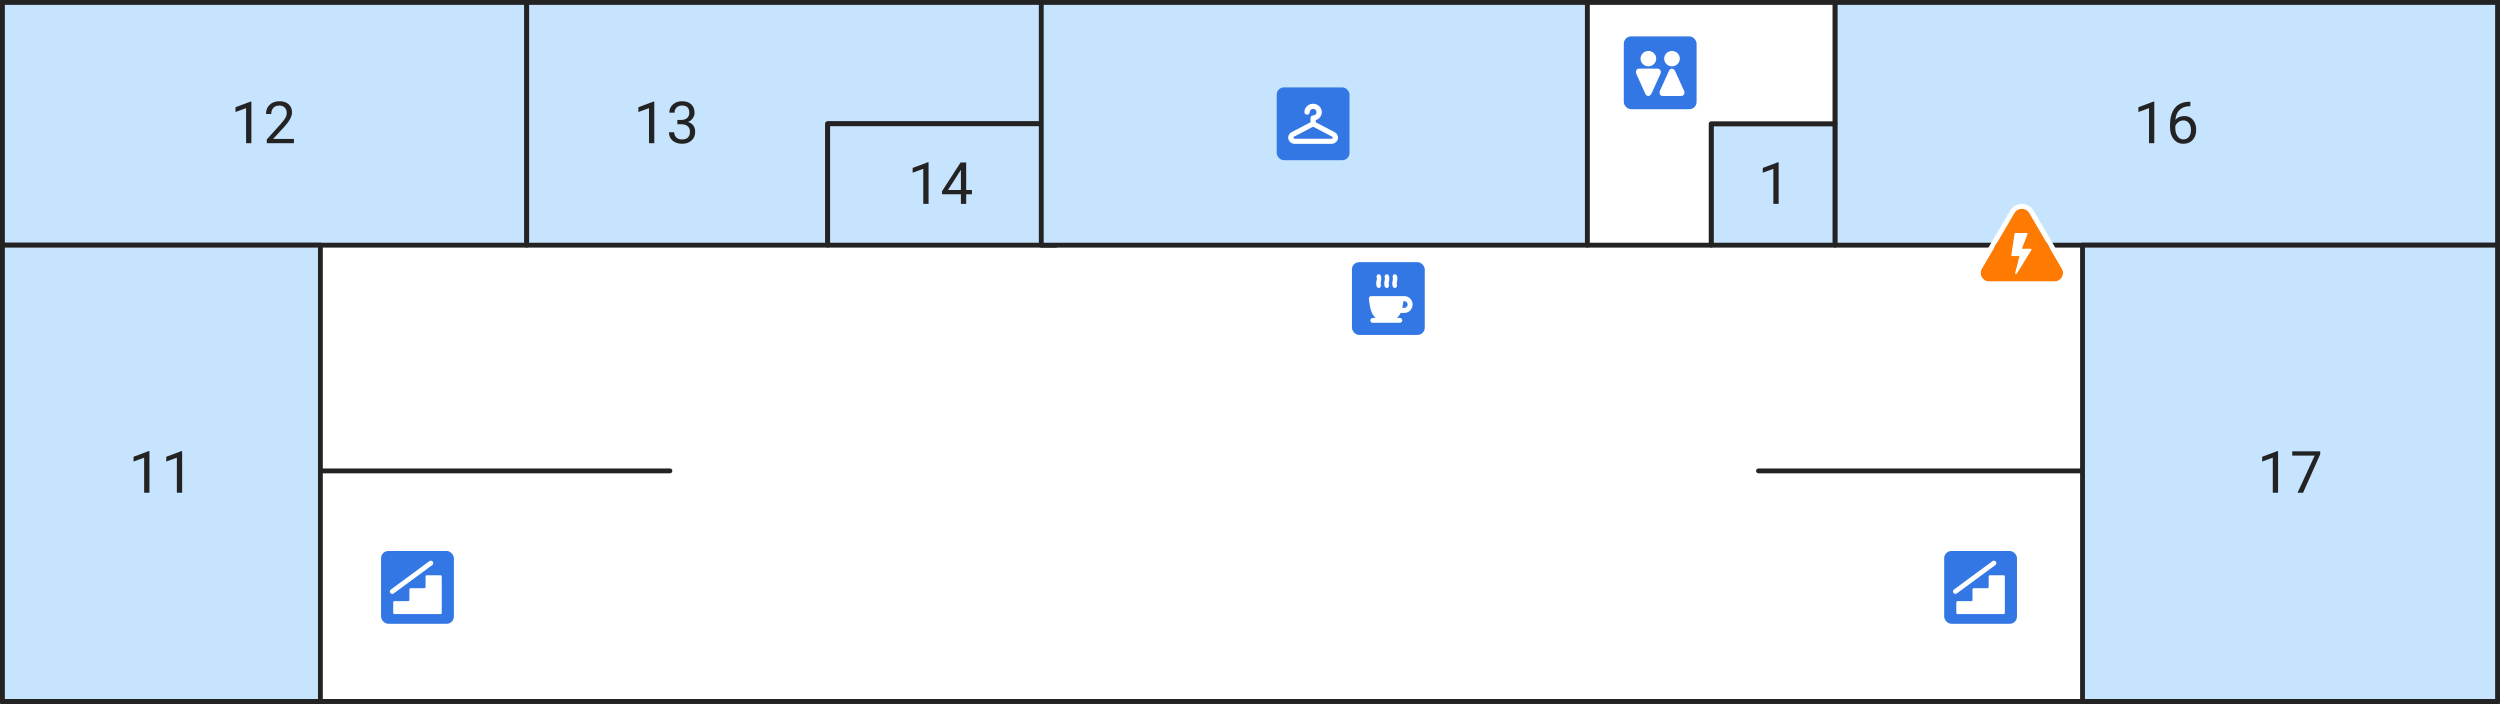 <svg width="1030" height="290" viewBox="0 0 1030 290" fill="none" xmlns="http://www.w3.org/2000/svg">
<rect x="0" y="0" width="1030" height="290" fill="#333333" stroke="none"/>
<g id="c4-f1">
<g id="floor">
<path d="M123.979 1H1V194V289H123.979H1029V194V1H123.979Z" fill="white"/>
<path d="M1 194L1 289H123.979H1029V194M1 194L1 1H123.979H1029V194M1 194H276M1029 194H724.5" stroke="#232323" stroke-width="2" stroke-linecap="round" stroke-linejoin="round"/>
</g>
<g id="coffee">
<rect id="Rectangle 18" x="557" y="108" width="30" height="30" rx="3" fill="#3377E4"/>
<g id="Group">
<path id="Vector" d="M575.522 113.617C575.655 114.017 575.704 114.441 575.704 114.865C575.704 115.29 575.655 115.702 575.522 116.102C575.474 116.223 575.437 116.502 575.437 116.768C575.437 117.035 575.474 117.314 575.522 117.435C575.68 117.908 575.425 118.429 574.952 118.587C574.467 118.744 573.958 118.49 573.801 118.017C573.667 117.605 573.619 117.192 573.619 116.768C573.619 116.344 573.667 115.932 573.801 115.52C573.837 115.386 573.886 115.12 573.886 114.865C573.886 114.598 573.837 114.319 573.801 114.186C573.643 113.713 573.898 113.204 574.37 113.046C574.855 112.889 575.364 113.144 575.522 113.617Z" fill="white"/>
<path id="Vector_2" d="M570.491 118.017C570.358 117.605 570.309 117.193 570.309 116.768C570.309 116.344 570.358 115.932 570.491 115.532C570.528 115.399 570.576 115.132 570.576 114.865C570.576 114.599 570.528 114.32 570.491 114.199C570.334 113.714 570.588 113.205 571.061 113.047C571.534 112.89 572.055 113.144 572.212 113.617C572.346 114.017 572.394 114.441 572.394 114.866C572.394 115.29 572.346 115.702 572.212 116.102C572.164 116.223 572.128 116.502 572.128 116.769C572.128 117.035 572.164 117.314 572.212 117.435C572.37 117.908 572.116 118.429 571.643 118.587C571.158 118.744 570.649 118.49 570.491 118.017Z" fill="white"/>
<path id="Vector_3" d="M567.752 113.047C568.224 112.889 568.746 113.144 568.903 113.617C569.036 114.017 569.073 114.441 569.085 114.865C569.073 115.29 569.036 115.702 568.903 116.102C568.855 116.223 568.818 116.502 568.818 116.768C568.818 117.035 568.855 117.314 568.903 117.435C569.061 117.908 568.806 118.429 568.333 118.587C567.848 118.744 567.339 118.49 567.182 118.017C567.048 117.605 567 117.192 567 116.768C567 116.344 567.048 115.932 567.182 115.52C567.218 115.386 567.267 115.12 567.267 114.865C567.267 114.598 567.218 114.319 567.182 114.186C567.024 113.714 567.279 113.204 567.752 113.047Z" fill="white"/>
<path id="Vector_4" d="M581.899 126.298C582.024 125.787 582.033 125.255 581.925 124.741C581.818 124.227 581.596 123.744 581.278 123.33C580.959 122.916 580.552 122.581 580.087 122.35C579.623 122.12 579.112 122 578.595 122H564.895C564.773 122 564.653 122.025 564.541 122.074C564.43 122.122 564.329 122.194 564.245 122.284C564.161 122.373 564.097 122.48 564.055 122.596C564.013 122.712 563.995 122.835 564.001 122.959C564.109 124.619 564.389 126.262 564.836 127.862C565.171 129.063 565.833 130.143 566.744 130.98H565.565C565.301 130.98 565.049 131.086 564.862 131.276C564.676 131.465 564.572 131.722 564.572 131.99C564.572 132.258 564.676 132.515 564.862 132.704C565.049 132.894 565.301 133 565.565 133H576.738C577.002 133 577.254 132.894 577.441 132.704C577.627 132.515 577.731 132.258 577.731 131.99C577.731 131.722 577.627 131.465 577.441 131.276C577.254 131.086 577.002 130.98 576.738 130.98H575.557C576.187 130.401 576.701 129.702 577.069 128.924H578.595C579.355 128.924 580.094 128.665 580.692 128.189C581.291 127.713 581.716 127.048 581.899 126.298ZM579.898 125.792C579.828 126.09 579.661 126.355 579.425 126.544C579.189 126.734 578.896 126.837 578.595 126.837H577.726C577.936 125.936 578.094 125.025 578.201 124.106H578.595C578.799 124.106 579.001 124.153 579.184 124.244C579.367 124.335 579.528 124.467 579.653 124.63C579.779 124.793 579.866 124.984 579.909 125.186C579.951 125.389 579.947 125.599 579.898 125.8V125.792Z" fill="white"/>
</g>
</g>
<g id="stairs">
<rect id="Rectangle 18_2" x="157" y="227" width="30" height="30" rx="3" fill="#3377E4"/>
<path id="Vector 1" d="M175.833 237H181.5C181.776 237 182 237.224 182 237.5V252.5C182 252.776 181.776 253 181.5 253H162.5C162.224 253 162 252.776 162 252.5V248.167C162 247.891 162.224 247.667 162.5 247.667H168.167C168.443 247.667 168.667 247.443 168.667 247.167V242.833C168.667 242.557 168.891 242.333 169.167 242.333H174.833C175.109 242.333 175.333 242.109 175.333 241.833V237.5C175.333 237.224 175.557 237 175.833 237Z" fill="white"/>
<path id="Vector 2" d="M161.615 243.695L177.5 232" stroke="white" stroke-width="2" stroke-linecap="round" stroke-linejoin="round"/>
</g>
<g id="stairs_2">
<rect id="Rectangle 18_3" x="801" y="227" width="30" height="30" rx="3" fill="#3377E4"/>
<path id="Vector 1_2" d="M819.833 237H825.5C825.776 237 826 237.224 826 237.5V252.5C826 252.776 825.776 253 825.5 253H806.5C806.224 253 806 252.776 806 252.5V248.167C806 247.891 806.224 247.667 806.5 247.667H812.167C812.443 247.667 812.667 247.443 812.667 247.167V242.833C812.667 242.557 812.891 242.333 813.167 242.333H818.833C819.109 242.333 819.333 242.109 819.333 241.833V237.5C819.333 237.224 819.557 237 819.833 237Z" fill="white"/>
<path id="Vector 2_2" d="M805.615 243.695L821.5 232" stroke="white" stroke-width="2" stroke-linecap="round" stroke-linejoin="round"/>
</g>
<g id="c4-f1-12">
<path id="Vector 70" d="M1 101L217 101L217 1L1 1L1 101Z" fill="#C7E4FF" stroke="#232323" stroke-width="2" stroke-linecap="round" stroke-linejoin="round"/>
<g id="numbers">
<path id="2" d="M103.566 59L101.387 59L101.387 44.551L97.016 46.156L97.016 44.188L103.227 41.855L103.566 41.855L103.566 59ZM121.098 59L109.918 59L109.918 57.441L115.824 50.879C116.699 49.887 117.301 49.082 117.629 48.465C117.965 47.84 118.133 47.195 118.133 46.531C118.133 45.641 117.863 44.91 117.324 44.34C116.785 43.77 116.066 43.484 115.168 43.484C114.09 43.484 113.25 43.793 112.648 44.41C112.055 45.02 111.758 45.871 111.758 46.965L109.59 46.965C109.59 45.395 110.094 44.125 111.102 43.156C112.117 42.188 113.473 41.703 115.168 41.703C116.754 41.703 118.008 42.121 118.93 42.957C119.852 43.785 120.312 44.891 120.312 46.273C120.312 47.953 119.242 49.953 117.102 52.273L112.531 57.23L121.098 57.23L121.098 59Z" fill="#232323"/>
</g>
</g>
<g id="c4-f1-13">
<path id="Vector 70_2" d="M217 101L341 101L341 51L435 51L435 1L217 1L217 101Z" fill="#C7E4FF" stroke="#232323" stroke-width="2" stroke-linecap="round" stroke-linejoin="round"/>
<g id="numbers_2">
<path id="2_2" d="M269.566 59L267.387 59L267.387 44.551L263.016 46.156L263.016 44.188L269.227 41.855L269.566 41.855L269.566 59ZM279.07 49.414L280.699 49.414C281.723 49.398 282.527 49.129 283.113 48.605C283.699 48.082 283.992 47.375 283.992 46.484C283.992 44.484 282.996 43.484 281.004 43.484C280.066 43.484 279.316 43.754 278.754 44.293C278.199 44.824 277.922 45.531 277.922 46.414L275.754 46.414C275.754 45.062 276.246 43.941 277.23 43.051C278.223 42.152 279.48 41.703 281.004 41.703C282.613 41.703 283.875 42.129 284.789 42.98C285.703 43.832 286.16 45.016 286.16 46.531C286.16 47.273 285.918 47.992 285.434 48.688C284.957 49.383 284.305 49.902 283.477 50.246C284.414 50.543 285.137 51.035 285.645 51.723C286.16 52.41 286.418 53.25 286.418 54.242C286.418 55.773 285.918 56.988 284.918 57.887C283.918 58.785 282.617 59.234 281.016 59.234C279.414 59.234 278.109 58.801 277.102 57.934C276.102 57.066 275.602 55.922 275.602 54.5L277.781 54.5C277.781 55.398 278.074 56.117 278.66 56.656C279.246 57.195 280.031 57.465 281.016 57.465C282.062 57.465 282.863 57.191 283.418 56.645C283.973 56.098 284.25 55.312 284.25 54.289C284.25 53.297 283.945 52.535 283.336 52.004C282.727 51.473 281.848 51.199 280.699 51.184L279.07 51.184L279.07 49.414Z" fill="#232323"/>
</g>
</g>
<g id="c4-f1-14">
<path id="Vector 70_3" d="M341 101L435 101L435 51L341 51L341 101Z" fill="#C7E4FF" stroke="#232323" stroke-width="2" stroke-linecap="round" stroke-linejoin="round"/>
<g id="numbers_3">
<path id="2_3" d="M382.566 84L380.387 84L380.387 69.551L376.016 71.156L376.016 69.188L382.227 66.856L382.566 66.856L382.566 84ZM398.07 78.269L400.437 78.269L400.437 80.039L398.07 80.039L398.07 84L395.891 84L395.891 80.039L388.121 80.039L388.121 78.762L395.762 66.938L398.07 66.938L398.07 78.269ZM390.582 78.269L395.891 78.269L395.891 69.902L395.633 70.371L390.582 78.269Z" fill="#232323"/>
</g>
</g>
<g id="c4-f1-15">
<path id="Vector 70_4" d="M429 101L654 101L654 1L429 1L429 101Z" fill="#C7E4FF" stroke="#232323" stroke-width="2" stroke-linecap="round" stroke-linejoin="round"/>
<g id="cloakroom">
<rect id="Rectangle 18_4" x="526" y="36" width="30" height="30" rx="3" fill="#3377E4"/>
<path id="Vector_5" d="M533.403 59L548.597 59C549.131 59 549.649 58.83 550.071 58.516C550.493 58.202 550.793 57.762 550.925 57.266C551.057 56.77 551.013 56.245 550.8 55.776C550.587 55.306 550.218 54.918 549.749 54.673L541.833 50.53V49.304C542.649 49.103 543.355 48.612 543.809 47.931C544.263 47.251 544.432 46.43 544.281 45.635C544.134 44.847 543.685 44.141 543.022 43.656C542.359 43.17 541.53 42.941 540.7 43.013C539.869 43.085 539.097 43.453 538.536 44.045C537.974 44.636 537.664 45.408 537.667 46.209C537.667 46.42 537.755 46.624 537.911 46.774C538.067 46.924 538.279 47.008 538.5 47.008C538.721 47.008 538.933 46.924 539.089 46.774C539.246 46.624 539.334 46.42 539.334 46.209C539.333 45.973 539.387 45.741 539.491 45.528C539.595 45.315 539.747 45.127 539.936 44.977C540.124 44.826 540.345 44.718 540.582 44.659C540.82 44.6 541.067 44.592 541.308 44.636C541.637 44.697 541.939 44.851 542.177 45.078C542.414 45.306 542.575 45.595 542.639 45.911C542.685 46.142 542.677 46.38 542.616 46.608C542.554 46.836 542.441 47.048 542.285 47.229C542.128 47.41 541.932 47.556 541.71 47.656C541.488 47.756 541.245 47.808 541 47.807C540.779 47.807 540.567 47.892 540.411 48.042C540.255 48.191 540.167 48.395 540.167 48.607V50.53L532.251 54.673C531.782 54.918 531.413 55.306 531.2 55.776C530.987 56.245 530.943 56.77 531.075 57.266C531.207 57.762 531.507 58.202 531.929 58.516C532.351 58.83 532.869 59 533.403 59ZM533.051 56.076L541 51.917L548.949 56.076C549.093 56.151 549.206 56.27 549.271 56.413C549.337 56.557 549.35 56.718 549.31 56.87C549.27 57.022 549.178 57.157 549.049 57.253C548.919 57.349 548.761 57.401 548.597 57.401L533.403 57.401C533.239 57.401 533.081 57.349 532.951 57.253C532.822 57.157 532.73 57.022 532.69 56.87C532.65 56.718 532.663 56.557 532.729 56.413C532.794 56.27 532.907 56.151 533.051 56.076Z" fill="white" stroke="white" stroke-width="0.5"/>
</g>
</g>
<g id="c4-f1-16">
<path id="Vector 70_5" d="M756 101L1029 101L1029 1L756 1L756 101Z" fill="#C7E4FF" stroke="#232323" stroke-width="2" stroke-linecap="round" stroke-linejoin="round"/>
<g id="numbers_4">
<path id="2_4" d="M887.566 59L885.387 59L885.387 44.551L881.016 46.156L881.016 44.188L887.227 41.855L887.566 41.855L887.566 59ZM902.426 41.926L902.426 43.766L902.027 43.766C900.34 43.797 898.996 44.297 897.996 45.266C896.996 46.234 896.418 47.598 896.262 49.355C897.16 48.324 898.387 47.809 899.941 47.809C901.426 47.809 902.609 48.332 903.492 49.379C904.383 50.426 904.828 51.777 904.828 53.434C904.828 55.191 904.348 56.598 903.387 57.652C902.434 58.707 901.152 59.234 899.543 59.234C897.91 59.234 896.586 58.609 895.57 57.359C894.555 56.102 894.047 54.484 894.047 52.508L894.047 51.676C894.047 48.535 894.715 46.137 896.051 44.48C897.394 42.816 899.391 41.965 902.039 41.926L902.426 41.926ZM899.578 49.613C898.836 49.613 898.152 49.836 897.527 50.281C896.902 50.727 896.469 51.285 896.226 51.957L896.226 52.754C896.226 54.16 896.543 55.293 897.176 56.152C897.809 57.012 898.598 57.441 899.543 57.441C900.519 57.441 901.285 57.082 901.84 56.363C902.402 55.645 902.684 54.703 902.684 53.539C902.684 52.367 902.398 51.422 901.828 50.703C901.266 49.977 900.516 49.613 899.578 49.613Z" fill="#232323"/>
</g>
</g>
<g id="c4-f1-17">
<path id="Vector 70_6" d="M858 289L1029 289L1029 101L858 101L858 289Z" fill="#C7E4FF" stroke="#232323" stroke-width="2" stroke-linecap="round" stroke-linejoin="round"/>
<g id="numbers_5">
<path id="2_5" d="M938.566 203L936.387 203L936.387 188.551L932.016 190.156L932.016 188.187L938.227 185.855L938.566 185.855L938.566 203ZM955.934 187.156L948.867 203L946.594 203L953.637 187.719L944.402 187.719L944.402 185.937L955.934 185.937L955.934 187.156Z" fill="#232323"/>
</g>
</g>
<g id="c4-f1-1">
<path id="Vector 70_7" d="M705 101L756 101L756 51L705 51L705 101Z" fill="#C7E4FF" stroke="#232323" stroke-width="2" stroke-linecap="round" stroke-linejoin="round"/>
<g id="numbers_6">
<path id="2_6" d="M732.805 84L730.625 84L730.625 69.551L726.254 71.156L726.254 69.188L732.465 66.856L732.805 66.856L732.805 84Z" fill="#232323"/>
</g>
</g>
<g id="c4-f1-wc">
<path id="Vector 70_8" d="M654 1L654 101L705 101L705 51L756 51L756 1L654 1Z" fill="white" stroke="#232323" stroke-width="2" stroke-linecap="round" stroke-linejoin="round"/>
<g id="wc">
<rect id="Rectangle 18_5" x="669" y="15" width="30" height="30" rx="3" fill="#3377E4"/>
<g id="Group_2">
<path id="Vector_6" fill-rule="evenodd" clip-rule="evenodd" d="M693.83 37.41C694.282 38.409 693.829 39.559 692.527 39.559L685.136 39.561C683.757 39.561 683.501 38.346 683.913 37.353L687.606 29.194C688.198 27.877 689.538 28.047 690.133 29.252L693.83 37.41ZM679.129 21C680.984 21 682.358 22.492 682.358 24.162C682.358 25.832 680.985 27.324 679.129 27.324C677.275 27.324 675.9 25.832 675.9 24.162C675.9 22.492 677.275 21 679.129 21ZM680.398 38.575C679.805 39.777 678.462 39.947 677.871 38.633L674.178 30.473C673.767 29.481 674.026 28.267 675.401 28.267L679.122 28.267L682.792 28.268C684.094 28.268 684.547 29.417 684.095 30.416L680.398 38.575ZM688.864 21C690.719 21 692.093 22.492 692.093 24.162C692.093 25.832 690.719 27.324 688.864 27.324C687.01 27.324 685.635 25.832 685.635 24.162C685.635 22.492 687.01 21 688.864 21Z" fill="white"/>
</g>
</g>
</g>
<g id="c4-f1-11">
<path id="Vector 70_9" d="M1 289L132 289L132 101L1 101L1 289Z" fill="#C7E4FF" stroke="#232323" stroke-width="2" stroke-linecap="round" stroke-linejoin="round"/>
<g id="numbers_7">
<path id="2_7" d="M61.566 203L59.387 203L59.387 188.551L55.016 190.156L55.016 188.187L61.227 185.855L61.566 185.855L61.566 203ZM75.043 203L72.863 203L72.863 188.551L68.492 190.156L68.492 188.187L74.703 185.855L75.043 185.855L75.043 203Z" fill="#232323"/>
</g>
</g>
<g id="danger">
<path id="Polygon 1" d="M829.903 87.765C831.28 85.412 834.72 85.412 836.097 87.765L849.516 110.706C850.892 113.059 849.172 116 846.419 116H819.581C816.828 116 815.108 113.059 816.484 110.706L829.903 87.765Z" fill="#FE7A00"/>
<path id="Polygon 1 (Stroke)" fill-rule="evenodd" clip-rule="evenodd" d="M837.823 86.755L851.242 109.696C853.421 113.422 850.671 118 846.419 118H819.581C815.33 118 812.579 113.422 814.758 109.696L828.177 86.755C830.326 83.082 835.675 83.082 837.823 86.755ZM836.097 87.765C834.72 85.412 831.28 85.412 829.903 87.765L816.484 110.706C815.108 113.059 816.829 116 819.581 116H846.419C849.172 116 850.892 113.059 849.516 110.706L836.097 87.765Z" fill="white"/>
<path id="Vector_7" d="M836.634 102.472H833L835.341 96.475C835.426 96.259 835.256 96 835 96H830.341C830.17 96 830.043 96.129 830 96.302L828.666 105.069C828.623 105.284 828.793 105.5 829.007 105.5H832L830.242 112.568C830.157 112.956 830.668 113.172 830.881 112.827L836.932 103.033C837.103 102.817 836.932 102.472 836.634 102.472Z" fill="white"/>
</g>
</g>
</svg>
